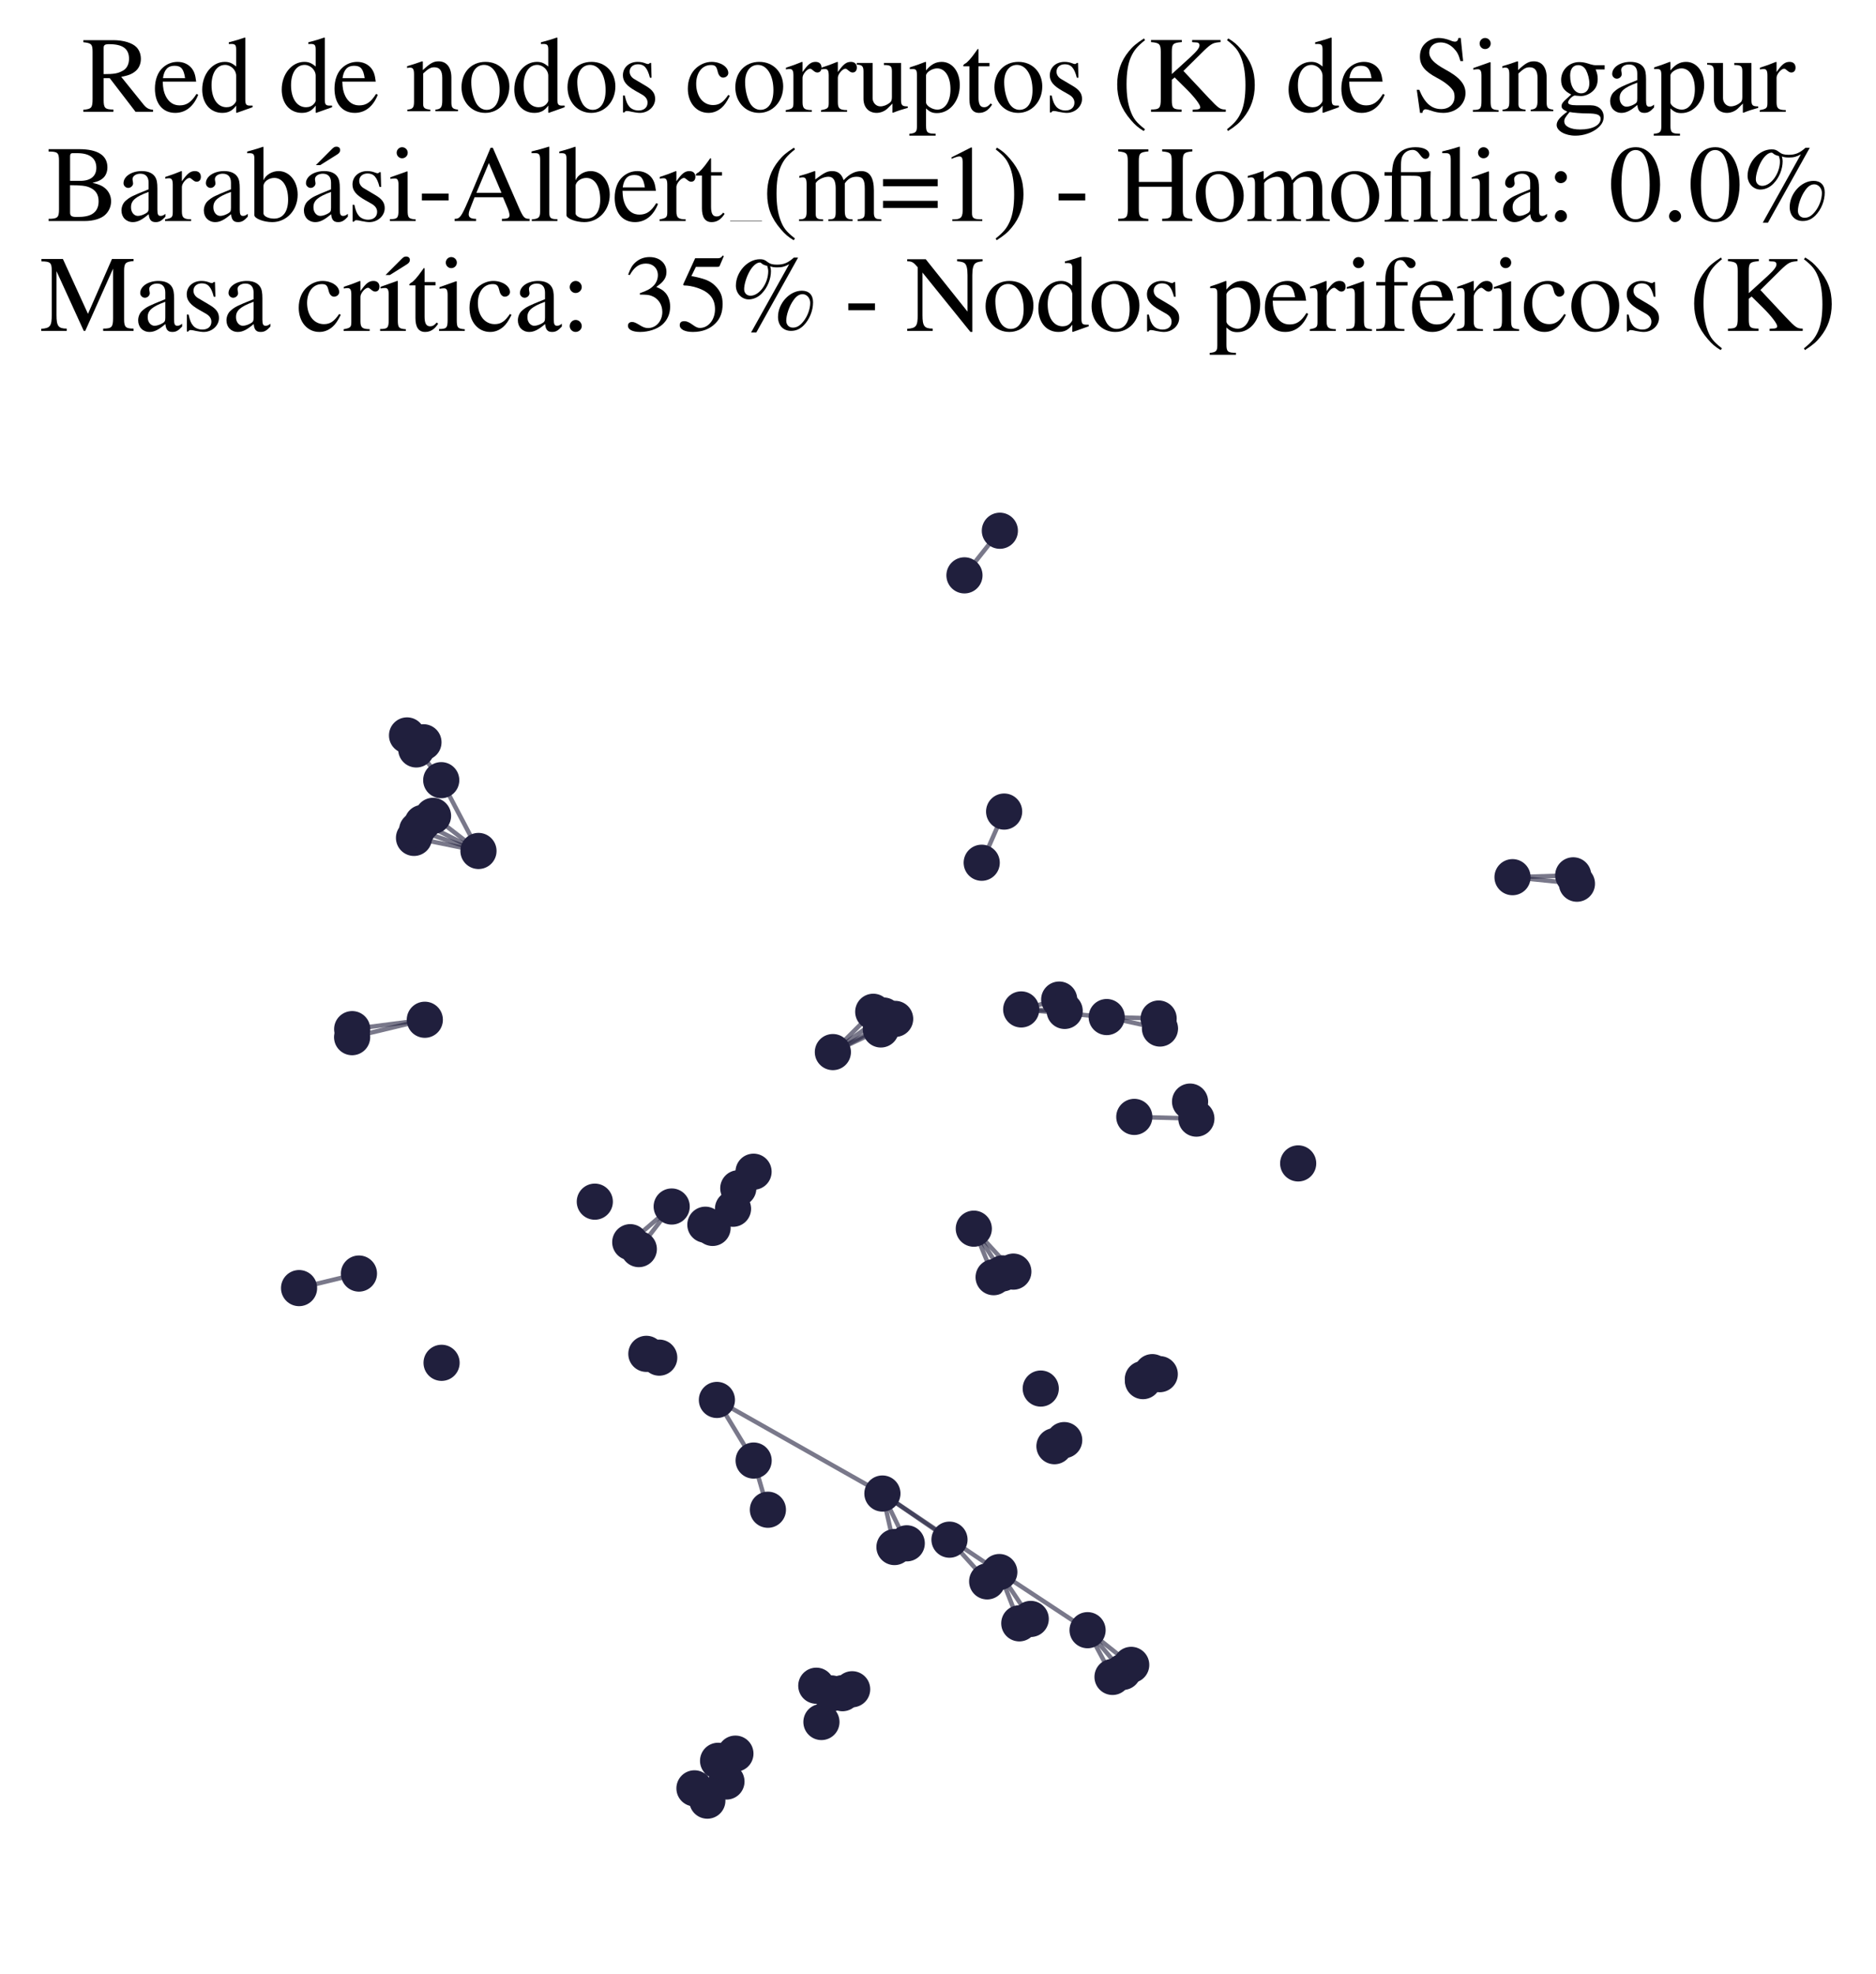 <?xml version="1.0" encoding="utf-8" standalone="no"?>
<!DOCTYPE svg PUBLIC "-//W3C//DTD SVG 1.1//EN"
  "http://www.w3.org/Graphics/SVG/1.1/DTD/svg11.dtd">
<svg xmlns:xlink="http://www.w3.org/1999/xlink" width="169.253pt" height="178.045pt" viewBox="0 0 169.253 178.045" xmlns="http://www.w3.org/2000/svg" version="1.1">
 <defs>
  <style type="text/css">*{stroke-linejoin: round; stroke-linecap: butt}</style>
 </defs>
 <g id="figure_1">
  <g id="patch_1">
   <path d="M 0 178.045 
L 169.253 178.045 
L 169.253 0 
L 0 0 
z
" style="fill: #ffffff"/>
  </g>
  <g id="axes_1">
   <g id="LineCollection_1">
    <path d="M 142.271 79.709 
L 136.46 79.121 
" clip-path="url(#pde0aec3912)" style="fill: none; stroke: #201f3d; stroke-opacity: 0.6; stroke-width: 0.4"/>
    <path d="M 91.961 146.425 
L 90.158 141.799 
" clip-path="url(#pde0aec3912)" style="fill: none; stroke: #201f3d; stroke-opacity: 0.6; stroke-width: 0.4"/>
    <path d="M 73.647 152.052 
L 74.11 155.324 
" clip-path="url(#pde0aec3912)" style="fill: none; stroke: #201f3d; stroke-opacity: 0.6; stroke-width: 0.4"/>
    <path d="M 102.337 100.745 
L 107.937 100.9 
" clip-path="url(#pde0aec3912)" style="fill: none; stroke: #201f3d; stroke-opacity: 0.6; stroke-width: 0.4"/>
    <path d="M 64.679 126.274 
L 67.993 131.742 
" clip-path="url(#pde0aec3912)" style="fill: none; stroke: #201f3d; stroke-opacity: 0.6; stroke-width: 0.4"/>
    <path d="M 64.679 126.274 
L 79.611 134.716 
" clip-path="url(#pde0aec3912)" style="fill: none; stroke: #201f3d; stroke-opacity: 0.6; stroke-width: 0.4"/>
    <path d="M 66.609 107.181 
L 64.29 110.757 
" clip-path="url(#pde0aec3912)" style="fill: none; stroke: #201f3d; stroke-opacity: 0.6; stroke-width: 0.4"/>
    <path d="M 66.609 107.181 
L 63.639 110.47 
" clip-path="url(#pde0aec3912)" style="fill: none; stroke: #201f3d; stroke-opacity: 0.6; stroke-width: 0.4"/>
    <path d="M 56.862 112.046 
L 60.6 108.828 
" clip-path="url(#pde0aec3912)" style="fill: none; stroke: #201f3d; stroke-opacity: 0.6; stroke-width: 0.4"/>
    <path d="M 38.327 91.982 
L 31.774 92.829 
" clip-path="url(#pde0aec3912)" style="fill: none; stroke: #201f3d; stroke-opacity: 0.6; stroke-width: 0.4"/>
    <path d="M 38.327 91.982 
L 31.768 93.552 
" clip-path="url(#pde0aec3912)" style="fill: none; stroke: #201f3d; stroke-opacity: 0.6; stroke-width: 0.4"/>
    <path d="M 60.6 108.828 
L 57.634 112.668 
" clip-path="url(#pde0aec3912)" style="fill: none; stroke: #201f3d; stroke-opacity: 0.6; stroke-width: 0.4"/>
    <path d="M 92.993 146.027 
L 90.158 141.799 
" clip-path="url(#pde0aec3912)" style="fill: none; stroke: #201f3d; stroke-opacity: 0.6; stroke-width: 0.4"/>
    <path d="M 67.993 131.742 
L 69.28 136.178 
" clip-path="url(#pde0aec3912)" style="fill: none; stroke: #201f3d; stroke-opacity: 0.6; stroke-width: 0.4"/>
    <path d="M 39.808 70.372 
L 43.168 76.757 
" clip-path="url(#pde0aec3912)" style="fill: none; stroke: #201f3d; stroke-opacity: 0.6; stroke-width: 0.4"/>
    <path d="M 39.808 70.372 
L 36.723 66.336 
" clip-path="url(#pde0aec3912)" style="fill: none; stroke: #201f3d; stroke-opacity: 0.6; stroke-width: 0.4"/>
    <path d="M 79.611 134.716 
L 90.158 141.799 
" clip-path="url(#pde0aec3912)" style="fill: none; stroke: #201f3d; stroke-opacity: 0.6; stroke-width: 0.4"/>
    <path d="M 79.611 134.716 
L 81.807 139.208 
" clip-path="url(#pde0aec3912)" style="fill: none; stroke: #201f3d; stroke-opacity: 0.6; stroke-width: 0.4"/>
    <path d="M 79.611 134.716 
L 80.699 139.543 
" clip-path="url(#pde0aec3912)" style="fill: none; stroke: #201f3d; stroke-opacity: 0.6; stroke-width: 0.4"/>
    <path d="M 79.611 134.716 
L 85.663 138.877 
" clip-path="url(#pde0aec3912)" style="fill: none; stroke: #201f3d; stroke-opacity: 0.6; stroke-width: 0.4"/>
    <path d="M 102.058 150.172 
L 98.121 147.043 
" clip-path="url(#pde0aec3912)" style="fill: none; stroke: #201f3d; stroke-opacity: 0.6; stroke-width: 0.4"/>
    <path d="M 38.119 74.228 
L 43.168 76.757 
" clip-path="url(#pde0aec3912)" style="fill: none; stroke: #201f3d; stroke-opacity: 0.6; stroke-width: 0.4"/>
    <path d="M 104.532 91.872 
L 99.847 91.738 
" clip-path="url(#pde0aec3912)" style="fill: none; stroke: #201f3d; stroke-opacity: 0.6; stroke-width: 0.4"/>
    <path d="M 90.158 141.799 
L 98.121 147.043 
" clip-path="url(#pde0aec3912)" style="fill: none; stroke: #201f3d; stroke-opacity: 0.6; stroke-width: 0.4"/>
    <path d="M 79.47 92.856 
L 75.142 94.898 
" clip-path="url(#pde0aec3912)" style="fill: none; stroke: #201f3d; stroke-opacity: 0.6; stroke-width: 0.4"/>
    <path d="M 67.986 105.689 
L 66.133 109.029 
" clip-path="url(#pde0aec3912)" style="fill: none; stroke: #201f3d; stroke-opacity: 0.6; stroke-width: 0.4"/>
    <path d="M 79.726 91.603 
L 75.142 94.898 
" clip-path="url(#pde0aec3912)" style="fill: none; stroke: #201f3d; stroke-opacity: 0.6; stroke-width: 0.4"/>
    <path d="M 91.424 114.7 
L 87.857 110.826 
" clip-path="url(#pde0aec3912)" style="fill: none; stroke: #201f3d; stroke-opacity: 0.6; stroke-width: 0.4"/>
    <path d="M 88.57 77.819 
L 90.593 73.203 
" clip-path="url(#pde0aec3912)" style="fill: none; stroke: #201f3d; stroke-opacity: 0.6; stroke-width: 0.4"/>
    <path d="M 65.541 160.692 
L 66.349 158.178 
" clip-path="url(#pde0aec3912)" style="fill: none; stroke: #201f3d; stroke-opacity: 0.6; stroke-width: 0.4"/>
    <path d="M 87.014 51.897 
L 90.207 47.873 
" clip-path="url(#pde0aec3912)" style="fill: none; stroke: #201f3d; stroke-opacity: 0.6; stroke-width: 0.4"/>
    <path d="M 75.142 94.898 
L 78.784 91.263 
" clip-path="url(#pde0aec3912)" style="fill: none; stroke: #201f3d; stroke-opacity: 0.6; stroke-width: 0.4"/>
    <path d="M 75.142 94.898 
L 80.76 91.904 
" clip-path="url(#pde0aec3912)" style="fill: none; stroke: #201f3d; stroke-opacity: 0.6; stroke-width: 0.4"/>
    <path d="M 89.062 142.64 
L 85.663 138.877 
" clip-path="url(#pde0aec3912)" style="fill: none; stroke: #201f3d; stroke-opacity: 0.6; stroke-width: 0.4"/>
    <path d="M 92.133 91.051 
L 99.847 91.738 
" clip-path="url(#pde0aec3912)" style="fill: none; stroke: #201f3d; stroke-opacity: 0.6; stroke-width: 0.4"/>
    <path d="M 92.133 91.051 
L 96.055 91.183 
" clip-path="url(#pde0aec3912)" style="fill: none; stroke: #201f3d; stroke-opacity: 0.6; stroke-width: 0.4"/>
    <path d="M 92.133 91.051 
L 95.561 90.162 
" clip-path="url(#pde0aec3912)" style="fill: none; stroke: #201f3d; stroke-opacity: 0.6; stroke-width: 0.4"/>
    <path d="M 99.847 91.738 
L 104.653 92.773 
" clip-path="url(#pde0aec3912)" style="fill: none; stroke: #201f3d; stroke-opacity: 0.6; stroke-width: 0.4"/>
    <path d="M 89.645 115.202 
L 87.857 110.826 
" clip-path="url(#pde0aec3912)" style="fill: none; stroke: #201f3d; stroke-opacity: 0.6; stroke-width: 0.4"/>
    <path d="M 136.46 79.121 
L 141.935 78.955 
" clip-path="url(#pde0aec3912)" style="fill: none; stroke: #201f3d; stroke-opacity: 0.6; stroke-width: 0.4"/>
    <path d="M 37.636 74.866 
L 43.168 76.757 
" clip-path="url(#pde0aec3912)" style="fill: none; stroke: #201f3d; stroke-opacity: 0.6; stroke-width: 0.4"/>
    <path d="M 62.655 161.309 
L 64.786 158.824 
" clip-path="url(#pde0aec3912)" style="fill: none; stroke: #201f3d; stroke-opacity: 0.6; stroke-width: 0.4"/>
    <path d="M 37.352 75.577 
L 43.168 76.757 
" clip-path="url(#pde0aec3912)" style="fill: none; stroke: #201f3d; stroke-opacity: 0.6; stroke-width: 0.4"/>
    <path d="M 64.786 158.824 
L 63.817 162.418 
" clip-path="url(#pde0aec3912)" style="fill: none; stroke: #201f3d; stroke-opacity: 0.6; stroke-width: 0.4"/>
    <path d="M 32.384 114.874 
L 26.982 116.186 
" clip-path="url(#pde0aec3912)" style="fill: none; stroke: #201f3d; stroke-opacity: 0.6; stroke-width: 0.4"/>
    <path d="M 87.857 110.826 
L 90.453 114.859 
" clip-path="url(#pde0aec3912)" style="fill: none; stroke: #201f3d; stroke-opacity: 0.6; stroke-width: 0.4"/>
    <path d="M 98.121 147.043 
L 100.372 151.257 
" clip-path="url(#pde0aec3912)" style="fill: none; stroke: #201f3d; stroke-opacity: 0.6; stroke-width: 0.4"/>
    <path d="M 98.121 147.043 
L 101.311 150.805 
" clip-path="url(#pde0aec3912)" style="fill: none; stroke: #201f3d; stroke-opacity: 0.6; stroke-width: 0.4"/>
    <path d="M 39.068 73.59 
L 43.168 76.757 
" clip-path="url(#pde0aec3912)" style="fill: none; stroke: #201f3d; stroke-opacity: 0.6; stroke-width: 0.4"/>
   </g>
   <g id="PathCollection_1">
    <defs>
     <path id="ma64ffbc9d5" d="M 0 1.581 
C 0.419 1.581 0.822 1.415 1.118 1.118 
C 1.415 0.822 1.581 0.419 1.581 0 
C 1.581 -0.419 1.415 -0.822 1.118 -1.118 
C 0.822 -1.415 0.419 -1.581 0 -1.581 
C -0.419 -1.581 -0.822 -1.415 -1.118 -1.118 
C -1.415 -0.822 -1.581 -0.419 -1.581 0 
C -1.581 0.419 -1.415 0.822 -1.118 1.118 
C -0.822 1.415 -0.419 1.581 0 1.581 
z
" style="stroke: #201f3d; stroke-width: 0.1"/>
    </defs>
    <g clip-path="url(#pde0aec3912)">
     <use xlink:href="#ma64ffbc9d5" x="95.561" y="90.162" style="fill: #201f3d; stroke: #201f3d; stroke-width: 0.1"/>
     <use xlink:href="#ma64ffbc9d5" x="67.993" y="131.742" style="fill: #201f3d; stroke: #201f3d; stroke-width: 0.1"/>
     <use xlink:href="#ma64ffbc9d5" x="99.847" y="91.738" style="fill: #201f3d; stroke: #201f3d; stroke-width: 0.1"/>
     <use xlink:href="#ma64ffbc9d5" x="39.839" y="122.926" style="fill: #201f3d; stroke: #201f3d; stroke-width: 0.1"/>
     <use xlink:href="#ma64ffbc9d5" x="107.368" y="99.365" style="fill: #201f3d; stroke: #201f3d; stroke-width: 0.1"/>
     <use xlink:href="#ma64ffbc9d5" x="73.647" y="152.052" style="fill: #201f3d; stroke: #201f3d; stroke-width: 0.1"/>
     <use xlink:href="#ma64ffbc9d5" x="74.11" y="155.324" style="fill: #201f3d; stroke: #201f3d; stroke-width: 0.1"/>
     <use xlink:href="#ma64ffbc9d5" x="31.774" y="92.829" style="fill: #201f3d; stroke: #201f3d; stroke-width: 0.1"/>
     <use xlink:href="#ma64ffbc9d5" x="43.168" y="76.757" style="fill: #201f3d; stroke: #201f3d; stroke-width: 0.1"/>
     <use xlink:href="#ma64ffbc9d5" x="103.963" y="123.768" style="fill: #201f3d; stroke: #201f3d; stroke-width: 0.1"/>
     <use xlink:href="#ma64ffbc9d5" x="87.857" y="110.826" style="fill: #201f3d; stroke: #201f3d; stroke-width: 0.1"/>
     <use xlink:href="#ma64ffbc9d5" x="102.058" y="150.172" style="fill: #201f3d; stroke: #201f3d; stroke-width: 0.1"/>
     <use xlink:href="#ma64ffbc9d5" x="57.634" y="112.668" style="fill: #201f3d; stroke: #201f3d; stroke-width: 0.1"/>
     <use xlink:href="#ma64ffbc9d5" x="66.609" y="107.181" style="fill: #201f3d; stroke: #201f3d; stroke-width: 0.1"/>
     <use xlink:href="#ma64ffbc9d5" x="103.109" y="124.39" style="fill: #201f3d; stroke: #201f3d; stroke-width: 0.1"/>
     <use xlink:href="#ma64ffbc9d5" x="64.29" y="110.757" style="fill: #201f3d; stroke: #201f3d; stroke-width: 0.1"/>
     <use xlink:href="#ma64ffbc9d5" x="26.982" y="116.186" style="fill: #201f3d; stroke: #201f3d; stroke-width: 0.1"/>
     <use xlink:href="#ma64ffbc9d5" x="37.352" y="75.577" style="fill: #201f3d; stroke: #201f3d; stroke-width: 0.1"/>
     <use xlink:href="#ma64ffbc9d5" x="53.664" y="108.39" style="fill: #201f3d; stroke: #201f3d; stroke-width: 0.1"/>
     <use xlink:href="#ma64ffbc9d5" x="38.327" y="91.982" style="fill: #201f3d; stroke: #201f3d; stroke-width: 0.1"/>
     <use xlink:href="#ma64ffbc9d5" x="96.012" y="129.897" style="fill: #201f3d; stroke: #201f3d; stroke-width: 0.1"/>
     <use xlink:href="#ma64ffbc9d5" x="104.634" y="123.95" style="fill: #201f3d; stroke: #201f3d; stroke-width: 0.1"/>
     <use xlink:href="#ma64ffbc9d5" x="107.937" y="100.9" style="fill: #201f3d; stroke: #201f3d; stroke-width: 0.1"/>
     <use xlink:href="#ma64ffbc9d5" x="136.46" y="79.121" style="fill: #201f3d; stroke: #201f3d; stroke-width: 0.1"/>
     <use xlink:href="#ma64ffbc9d5" x="63.817" y="162.418" style="fill: #201f3d; stroke: #201f3d; stroke-width: 0.1"/>
     <use xlink:href="#ma64ffbc9d5" x="76.012" y="152.724" style="fill: #201f3d; stroke: #201f3d; stroke-width: 0.1"/>
     <use xlink:href="#ma64ffbc9d5" x="101.311" y="150.805" style="fill: #201f3d; stroke: #201f3d; stroke-width: 0.1"/>
     <use xlink:href="#ma64ffbc9d5" x="65.541" y="160.692" style="fill: #201f3d; stroke: #201f3d; stroke-width: 0.1"/>
     <use xlink:href="#ma64ffbc9d5" x="90.453" y="114.859" style="fill: #201f3d; stroke: #201f3d; stroke-width: 0.1"/>
     <use xlink:href="#ma64ffbc9d5" x="67.986" y="105.689" style="fill: #201f3d; stroke: #201f3d; stroke-width: 0.1"/>
     <use xlink:href="#ma64ffbc9d5" x="88.57" y="77.819" style="fill: #201f3d; stroke: #201f3d; stroke-width: 0.1"/>
     <use xlink:href="#ma64ffbc9d5" x="60.6" y="108.828" style="fill: #201f3d; stroke: #201f3d; stroke-width: 0.1"/>
     <use xlink:href="#ma64ffbc9d5" x="69.28" y="136.178" style="fill: #201f3d; stroke: #201f3d; stroke-width: 0.1"/>
     <use xlink:href="#ma64ffbc9d5" x="62.655" y="161.309" style="fill: #201f3d; stroke: #201f3d; stroke-width: 0.1"/>
     <use xlink:href="#ma64ffbc9d5" x="92.133" y="91.051" style="fill: #201f3d; stroke: #201f3d; stroke-width: 0.1"/>
     <use xlink:href="#ma64ffbc9d5" x="141.935" y="78.955" style="fill: #201f3d; stroke: #201f3d; stroke-width: 0.1"/>
     <use xlink:href="#ma64ffbc9d5" x="59.476" y="122.459" style="fill: #201f3d; stroke: #201f3d; stroke-width: 0.1"/>
     <use xlink:href="#ma64ffbc9d5" x="91.961" y="146.425" style="fill: #201f3d; stroke: #201f3d; stroke-width: 0.1"/>
     <use xlink:href="#ma64ffbc9d5" x="104.532" y="91.872" style="fill: #201f3d; stroke: #201f3d; stroke-width: 0.1"/>
     <use xlink:href="#ma64ffbc9d5" x="79.611" y="134.716" style="fill: #201f3d; stroke: #201f3d; stroke-width: 0.1"/>
     <use xlink:href="#ma64ffbc9d5" x="37.636" y="74.866" style="fill: #201f3d; stroke: #201f3d; stroke-width: 0.1"/>
     <use xlink:href="#ma64ffbc9d5" x="117.122" y="104.94" style="fill: #201f3d; stroke: #201f3d; stroke-width: 0.1"/>
     <use xlink:href="#ma64ffbc9d5" x="81.807" y="139.208" style="fill: #201f3d; stroke: #201f3d; stroke-width: 0.1"/>
     <use xlink:href="#ma64ffbc9d5" x="58.315" y="122.117" style="fill: #201f3d; stroke: #201f3d; stroke-width: 0.1"/>
     <use xlink:href="#ma64ffbc9d5" x="142.271" y="79.709" style="fill: #201f3d; stroke: #201f3d; stroke-width: 0.1"/>
     <use xlink:href="#ma64ffbc9d5" x="100.372" y="151.257" style="fill: #201f3d; stroke: #201f3d; stroke-width: 0.1"/>
     <use xlink:href="#ma64ffbc9d5" x="92.993" y="146.027" style="fill: #201f3d; stroke: #201f3d; stroke-width: 0.1"/>
     <use xlink:href="#ma64ffbc9d5" x="75.023" y="152.748" style="fill: #201f3d; stroke: #201f3d; stroke-width: 0.1"/>
     <use xlink:href="#ma64ffbc9d5" x="38.204" y="66.953" style="fill: #201f3d; stroke: #201f3d; stroke-width: 0.1"/>
     <use xlink:href="#ma64ffbc9d5" x="87.014" y="51.897" style="fill: #201f3d; stroke: #201f3d; stroke-width: 0.1"/>
     <use xlink:href="#ma64ffbc9d5" x="38.119" y="74.228" style="fill: #201f3d; stroke: #201f3d; stroke-width: 0.1"/>
     <use xlink:href="#ma64ffbc9d5" x="36.723" y="66.336" style="fill: #201f3d; stroke: #201f3d; stroke-width: 0.1"/>
     <use xlink:href="#ma64ffbc9d5" x="98.121" y="147.043" style="fill: #201f3d; stroke: #201f3d; stroke-width: 0.1"/>
     <use xlink:href="#ma64ffbc9d5" x="89.645" y="115.202" style="fill: #201f3d; stroke: #201f3d; stroke-width: 0.1"/>
     <use xlink:href="#ma64ffbc9d5" x="85.663" y="138.877" style="fill: #201f3d; stroke: #201f3d; stroke-width: 0.1"/>
     <use xlink:href="#ma64ffbc9d5" x="76.881" y="152.371" style="fill: #201f3d; stroke: #201f3d; stroke-width: 0.1"/>
     <use xlink:href="#ma64ffbc9d5" x="103.119" y="124.577" style="fill: #201f3d; stroke: #201f3d; stroke-width: 0.1"/>
     <use xlink:href="#ma64ffbc9d5" x="64.679" y="126.274" style="fill: #201f3d; stroke: #201f3d; stroke-width: 0.1"/>
     <use xlink:href="#ma64ffbc9d5" x="56.862" y="112.046" style="fill: #201f3d; stroke: #201f3d; stroke-width: 0.1"/>
     <use xlink:href="#ma64ffbc9d5" x="31.768" y="93.552" style="fill: #201f3d; stroke: #201f3d; stroke-width: 0.1"/>
     <use xlink:href="#ma64ffbc9d5" x="80.699" y="139.543" style="fill: #201f3d; stroke: #201f3d; stroke-width: 0.1"/>
     <use xlink:href="#ma64ffbc9d5" x="90.593" y="73.203" style="fill: #201f3d; stroke: #201f3d; stroke-width: 0.1"/>
     <use xlink:href="#ma64ffbc9d5" x="63.639" y="110.47" style="fill: #201f3d; stroke: #201f3d; stroke-width: 0.1"/>
     <use xlink:href="#ma64ffbc9d5" x="37.557" y="67.599" style="fill: #201f3d; stroke: #201f3d; stroke-width: 0.1"/>
     <use xlink:href="#ma64ffbc9d5" x="95.133" y="130.447" style="fill: #201f3d; stroke: #201f3d; stroke-width: 0.1"/>
     <use xlink:href="#ma64ffbc9d5" x="90.158" y="141.799" style="fill: #201f3d; stroke: #201f3d; stroke-width: 0.1"/>
     <use xlink:href="#ma64ffbc9d5" x="104.653" y="92.773" style="fill: #201f3d; stroke: #201f3d; stroke-width: 0.1"/>
     <use xlink:href="#ma64ffbc9d5" x="39.068" y="73.59" style="fill: #201f3d; stroke: #201f3d; stroke-width: 0.1"/>
     <use xlink:href="#ma64ffbc9d5" x="66.133" y="109.029" style="fill: #201f3d; stroke: #201f3d; stroke-width: 0.1"/>
     <use xlink:href="#ma64ffbc9d5" x="79.47" y="92.856" style="fill: #201f3d; stroke: #201f3d; stroke-width: 0.1"/>
     <use xlink:href="#ma64ffbc9d5" x="93.896" y="125.248" style="fill: #201f3d; stroke: #201f3d; stroke-width: 0.1"/>
     <use xlink:href="#ma64ffbc9d5" x="79.726" y="91.603" style="fill: #201f3d; stroke: #201f3d; stroke-width: 0.1"/>
     <use xlink:href="#ma64ffbc9d5" x="64.786" y="158.824" style="fill: #201f3d; stroke: #201f3d; stroke-width: 0.1"/>
     <use xlink:href="#ma64ffbc9d5" x="96.055" y="91.183" style="fill: #201f3d; stroke: #201f3d; stroke-width: 0.1"/>
     <use xlink:href="#ma64ffbc9d5" x="91.424" y="114.7" style="fill: #201f3d; stroke: #201f3d; stroke-width: 0.1"/>
     <use xlink:href="#ma64ffbc9d5" x="102.337" y="100.745" style="fill: #201f3d; stroke: #201f3d; stroke-width: 0.1"/>
     <use xlink:href="#ma64ffbc9d5" x="78.784" y="91.263" style="fill: #201f3d; stroke: #201f3d; stroke-width: 0.1"/>
     <use xlink:href="#ma64ffbc9d5" x="39.808" y="70.372" style="fill: #201f3d; stroke: #201f3d; stroke-width: 0.1"/>
     <use xlink:href="#ma64ffbc9d5" x="75.142" y="94.898" style="fill: #201f3d; stroke: #201f3d; stroke-width: 0.1"/>
     <use xlink:href="#ma64ffbc9d5" x="80.76" y="91.904" style="fill: #201f3d; stroke: #201f3d; stroke-width: 0.1"/>
     <use xlink:href="#ma64ffbc9d5" x="32.384" y="114.874" style="fill: #201f3d; stroke: #201f3d; stroke-width: 0.1"/>
     <use xlink:href="#ma64ffbc9d5" x="66.349" y="158.178" style="fill: #201f3d; stroke: #201f3d; stroke-width: 0.1"/>
     <use xlink:href="#ma64ffbc9d5" x="90.207" y="47.873" style="fill: #201f3d; stroke: #201f3d; stroke-width: 0.1"/>
     <use xlink:href="#ma64ffbc9d5" x="89.062" y="142.64" style="fill: #201f3d; stroke: #201f3d; stroke-width: 0.1"/>
    </g>
   </g>
   <g id="text_1">
    <!-- Red de nodos corruptos (K) de Singapur -->
    <g transform="translate(7.353 10.084) scale(0.096 -0.096)">
     <defs>
      <path id="NimbusRomNo9L-Regu-52" d="M 4218 121 
C 3974 140 3846 205 3661 424 
L 2342 2061 
C 2771 2143 2963 2219 3174 2388 
C 3379 2553 3501 2818 3501 3113 
C 3501 3385 3418 3618 3251 3801 
C 3008 4059 2477 4224 1875 4224 
L 109 4224 
L 109 4102 
C 589 4051 653 3981 653 3528 
L 653 765 
C 653 236 589 159 109 121 
L 109 0 
L 1882 0 
L 1882 134 
C 1389 134 1306 219 1306 692 
L 1306 1984 
L 1664 1984 
L 3187 0 
L 4218 0 
L 4218 121 
z
M 1306 3762 
C 1306 3937 1376 3987 1632 3987 
C 2432 3987 2803 3716 2803 3123 
C 2803 2807 2669 2542 2438 2423 
C 2144 2258 1920 2221 1306 2221 
L 1306 3762 
z
" transform="scale(0.016)"/>
      <path id="NimbusRomNo9L-Regu-65" d="M 2611 1053 
C 2304 564 2029 378 1619 378 
C 1254 378 979 564 794 930 
C 678 1174 634 1386 621 1779 
L 2592 1779 
C 2541 2193 2477 2377 2317 2581 
C 2125 2811 1830 2944 1498 2944 
C 1178 2944 877 2829 634 2611 
C 333 2349 160 1894 160 1370 
C 160 486 621 -64 1357 -64 
C 1965 -64 2445 315 2714 1008 
L 2611 1053 
z
M 634 1984 
C 704 2479 922 2714 1312 2714 
C 1702 2714 1856 2535 1939 1984 
L 634 1984 
z
" transform="scale(0.016)"/>
      <path id="NimbusRomNo9L-Regu-64" d="M 2202 -64 
L 3142 269 
L 3142 365 
C 3027 365 3014 365 2995 365 
C 2765 365 2714 435 2714 731 
L 2714 4364 
L 2682 4377 
C 2374 4268 2150 4204 1741 4096 
L 1741 3994 
C 1792 4000 1830 4000 1882 4000 
C 2118 4000 2176 3936 2176 3672 
L 2176 2669 
C 1933 2874 1760 2944 1504 2944 
C 768 2944 173 2221 173 1312 
C 173 493 653 -64 1357 -64 
C 1715 -64 1958 64 2176 365 
L 2176 -45 
L 2202 -64 
z
M 2176 653 
C 2176 608 2131 531 2067 461 
C 1952 333 1792 269 1606 269 
C 1075 269 723 781 723 1568 
C 723 2291 1037 2765 1523 2765 
C 1862 2765 2176 2464 2176 2125 
L 2176 653 
z
" transform="scale(0.016)"/>
      <path id="NimbusRomNo9L-Regu-6e" d="M 102 2579 
C 141 2598 205 2605 275 2605 
C 454 2605 512 2509 512 2195 
L 512 608 
C 512 243 442 154 115 128 
L 115 32 
L 1472 32 
L 1472 128 
C 1146 154 1050 230 1050 461 
L 1050 2259 
C 1357 2547 1498 2624 1709 2624 
C 2022 2624 2176 2426 2176 2003 
L 2176 666 
C 2176 262 2093 154 1773 128 
L 1773 32 
L 3104 32 
L 3104 128 
C 2790 160 2714 237 2714 550 
L 2714 2016 
C 2714 2618 2432 2976 1958 2976 
C 1664 2976 1466 2867 1030 2458 
L 1030 2963 
L 986 2976 
C 672 2861 454 2790 102 2688 
L 102 2579 
z
" transform="scale(0.016)"/>
      <path id="NimbusRomNo9L-Regu-6f" d="M 1600 2944 
C 768 2944 186 2330 186 1446 
C 186 582 781 -64 1587 -64 
C 2394 -64 3008 614 3008 1498 
C 3008 2336 2419 2944 1600 2944 
z
M 1517 2765 
C 2054 2765 2432 2150 2432 1274 
C 2432 550 2144 115 1664 115 
C 1414 115 1178 269 1043 525 
C 864 858 762 1306 762 1760 
C 762 2368 1062 2765 1517 2765 
z
" transform="scale(0.016)"/>
      <path id="NimbusRomNo9L-Regu-73" d="M 2016 2010 
L 1990 2880 
L 1920 2880 
L 1907 2867 
C 1850 2822 1843 2816 1818 2816 
C 1779 2816 1715 2829 1645 2861 
C 1504 2915 1363 2944 1197 2944 
C 691 2944 326 2616 326 2154 
C 326 1796 531 1539 1075 1231 
L 1446 1020 
C 1670 892 1779 737 1779 539 
C 1779 256 1574 77 1248 77 
C 1030 77 832 159 710 298 
C 576 455 518 600 435 960 
L 333 960 
L 333 -39 
L 416 -39 
C 461 33 486 48 563 48 
C 621 48 710 35 858 -2 
C 1037 -39 1210 -64 1325 -64 
C 1818 -64 2227 308 2227 757 
C 2227 1077 2074 1289 1690 1520 
L 998 1930 
C 819 2033 723 2194 723 2367 
C 723 2624 922 2803 1216 2803 
C 1581 2803 1773 2583 1920 2010 
L 2016 2010 
z
" transform="scale(0.016)"/>
      <path id="NimbusRomNo9L-Regu-63" d="M 2547 998 
C 2240 550 2010 397 1645 397 
C 1062 397 653 909 653 1645 
C 653 2304 1005 2758 1523 2758 
C 1754 2758 1837 2688 1901 2451 
L 1939 2310 
C 1990 2131 2106 2016 2240 2016 
C 2406 2016 2547 2138 2547 2285 
C 2547 2643 2099 2944 1562 2944 
C 1248 2944 922 2816 659 2586 
C 339 2304 160 1869 160 1363 
C 160 531 666 -64 1376 -64 
C 1664 -64 1920 38 2150 237 
C 2323 390 2445 563 2637 941 
L 2547 998 
z
" transform="scale(0.016)"/>
      <path id="NimbusRomNo9L-Regu-72" d="M 45 2496 
C 134 2515 192 2522 269 2522 
C 429 2522 486 2419 486 2138 
L 486 538 
C 486 218 442 173 32 96 
L 32 0 
L 1568 0 
L 1568 102 
C 1133 102 1024 199 1024 565 
L 1024 2013 
C 1024 2219 1299 2541 1472 2541 
C 1510 2541 1568 2509 1638 2445 
C 1741 2355 1811 2317 1894 2317 
C 2048 2317 2144 2426 2144 2605 
C 2144 2816 2010 2944 1792 2944 
C 1523 2944 1338 2797 1024 2343 
L 1024 2931 
L 992 2944 
C 653 2803 422 2721 45 2599 
L 45 2496 
z
" transform="scale(0.016)"/>
      <path id="NimbusRomNo9L-Regu-75" d="M 3066 320 
L 3034 320 
C 2739 320 2669 390 2669 685 
L 2669 2880 
L 1658 2880 
L 1658 2758 
C 2054 2758 2131 2694 2131 2375 
L 2131 875 
C 2131 697 2099 607 2010 537 
C 1837 397 1638 320 1446 320 
C 1197 320 992 537 992 805 
L 992 2880 
L 58 2880 
L 58 2778 
C 365 2778 454 2682 454 2387 
L 454 770 
C 454 263 762 -64 1229 -64 
C 1466 -64 1715 38 1888 211 
L 2163 486 
L 2163 -45 
L 2189 -58 
C 2509 70 2739 141 3066 230 
L 3066 320 
z
" transform="scale(0.016)"/>
      <path id="NimbusRomNo9L-Regu-70" d="M 58 2516 
C 115 2522 160 2522 218 2522 
C 435 2522 480 2458 480 2155 
L 480 -855 
C 480 -1189 410 -1261 32 -1299 
L 32 -1408 
L 1581 -1408 
L 1581 -1293 
C 1101 -1293 1018 -1222 1018 -816 
L 1018 199 
C 1242 -13 1395 -77 1664 -77 
C 2419 -77 3008 643 3008 1575 
C 3008 2372 2560 2944 1939 2944 
C 1581 2944 1299 2784 1018 2438 
L 1018 2931 
L 979 2944 
C 634 2810 410 2726 58 2618 
L 58 2516 
z
M 1018 2136 
C 1018 2329 1376 2560 1670 2560 
C 2144 2560 2458 2071 2458 1324 
C 2458 611 2144 128 1683 128 
C 1382 128 1018 359 1018 552 
L 1018 2136 
z
" transform="scale(0.016)"/>
      <path id="NimbusRomNo9L-Regu-74" d="M 1632 2880 
L 986 2880 
L 986 3622 
C 986 3686 979 3706 941 3706 
C 896 3648 858 3590 813 3526 
C 570 3174 294 2867 192 2841 
C 122 2794 83 2748 83 2715 
C 83 2695 90 2682 109 2682 
L 448 2682 
L 448 751 
C 448 212 640 -64 1018 -64 
C 1331 -64 1574 90 1786 423 
L 1702 493 
C 1568 333 1459 269 1318 269 
C 1082 269 986 443 986 847 
L 986 2682 
L 1632 2682 
L 1632 2880 
z
" transform="scale(0.016)"/>
      <path id="NimbusRomNo9L-Regu-28" d="M 1888 4326 
C 1414 4019 1222 3853 986 3558 
C 531 3002 307 2362 307 1613 
C 307 800 544 173 1107 -480 
C 1370 -787 1536 -928 1869 -1133 
L 1946 -1030 
C 1434 -627 1254 -403 1082 77 
C 928 506 858 992 858 1632 
C 858 2304 941 2829 1114 3226 
C 1293 3622 1485 3853 1946 4224 
L 1888 4326 
z
" transform="scale(0.016)"/>
      <path id="NimbusRomNo9L-Regu-4b" d="M 2643 4109 
C 2720 4096 2784 4096 2810 4096 
C 3002 4096 3078 4045 3078 3917 
C 3078 3775 2931 3583 2579 3257 
L 1446 2224 
L 1446 3534 
C 1446 4000 1517 4071 2035 4109 
L 2035 4231 
L 218 4231 
L 218 4109 
C 717 4071 794 3988 794 3531 
L 794 750 
C 794 217 723 134 218 134 
L 218 0 
L 2022 0 
L 2022 134 
C 1523 134 1446 211 1446 683 
L 1446 1891 
L 1613 2026 
L 2291 1355 
C 2778 876 3123 422 3123 269 
C 3123 179 3034 134 2854 134 
C 2822 134 2752 134 2675 121 
L 2675 0 
L 4627 0 
L 4627 134 
C 4294 134 4205 198 3622 816 
L 2131 2409 
L 3347 3611 
C 3782 4026 3885 4077 4320 4109 
L 4320 4231 
L 2643 4231 
L 2643 4109 
z
" transform="scale(0.016)"/>
      <path id="NimbusRomNo9L-Regu-29" d="M 243 -1133 
C 717 -826 909 -659 1146 -365 
C 1600 192 1824 832 1824 1581 
C 1824 2400 1587 3021 1024 3674 
C 762 3981 595 4122 262 4326 
L 186 4224 
C 698 3821 870 3597 1050 3117 
C 1203 2688 1274 2202 1274 1562 
C 1274 896 1190 365 1018 -26 
C 838 -429 646 -659 186 -1030 
L 243 -1133 
z
" transform="scale(0.016)"/>
      <path id="NimbusRomNo9L-Regu-53" d="M 2861 4352 
L 2726 4352 
C 2701 4205 2630 4135 2522 4135 
C 2458 4135 2349 4160 2240 4212 
C 2003 4301 1766 4352 1562 4352 
C 1286 4352 1005 4244 794 4058 
C 570 3859 454 3590 454 3256 
C 454 2743 736 2385 1453 2006 
C 1914 1763 2246 1499 2406 1256 
C 2464 1173 2496 1038 2496 884 
C 2496 454 2176 160 1709 160 
C 1139 160 736 513 416 1296 
L 269 1296 
L 461 -64 
L 602 -64 
C 608 57 685 147 781 147 
C 851 147 960 122 1082 79 
C 1325 -14 1581 -64 1837 -64 
C 2573 -64 3142 442 3142 1101 
C 3142 1626 2790 2042 1946 2496 
C 1274 2868 1005 3149 1005 3495 
C 1005 3847 1274 4090 1670 4090 
C 1958 4090 2227 3968 2451 3738 
C 2650 3533 2739 3367 2842 2989 
L 3002 2989 
L 2861 4352 
z
" transform="scale(0.016)"/>
      <path id="NimbusRomNo9L-Regu-69" d="M 1120 2929 
L 128 2579 
L 128 2484 
L 179 2490 
C 256 2502 339 2509 397 2509 
C 550 2509 608 2406 608 2125 
L 608 640 
C 608 179 544 109 102 109 
L 102 0 
L 1619 0 
L 1619 96 
C 1197 128 1146 191 1146 650 
L 1146 2910 
L 1120 2929 
z
M 819 4352 
C 646 4352 499 4205 499 4026 
C 499 3847 640 3699 819 3699 
C 1005 3699 1152 3840 1152 4026 
C 1152 4205 1005 4352 819 4352 
z
" transform="scale(0.016)"/>
      <path id="NimbusRomNo9L-Regu-67" d="M 3008 2496 
L 3008 2746 
L 2515 2746 
C 2387 2746 2291 2763 2163 2802 
L 2022 2847 
C 1850 2903 1677 2931 1510 2931 
C 915 2931 442 2467 442 1881 
C 442 1476 614 1230 1037 1018 
C 915 906 800 799 762 768 
C 550 588 467 463 467 338 
C 467 206 544 131 806 6 
C 352 -329 179 -543 179 -781 
C 179 -1124 678 -1408 1286 -1408 
C 1766 -1408 2266 -1238 2598 -962 
C 2842 -759 2950 -548 2950 -299 
C 2950 108 2650 384 2176 384 
L 1350 384 
C 1011 384 851 443 851 548 
C 851 678 1062 908 1235 960 
C 1293 953 1338 947 1357 947 
C 1478 934 1562 928 1600 928 
C 1837 928 2093 1026 2291 1203 
C 2502 1387 2598 1617 2598 1945 
C 2598 2135 2566 2286 2477 2496 
L 3008 2496 
z
M 941 -13 
C 1152 -58 1664 -96 1978 -96 
C 2560 -96 2771 -180 2771 -414 
C 2771 -791 2285 -1043 1562 -1043 
C 998 -1043 627 -855 627 -570 
C 627 -420 672 -336 941 -13 
z
M 973 2145 
C 973 2526 1152 2752 1446 2752 
C 1645 2752 1811 2642 1914 2449 
C 2029 2223 2106 1927 2106 1675 
C 2106 1314 1920 1088 1626 1088 
C 1242 1088 973 1507 973 2126 
L 973 2145 
z
" transform="scale(0.016)"/>
      <path id="NimbusRomNo9L-Regu-61" d="M 2829 423 
C 2720 333 2643 301 2547 301 
C 2400 301 2355 390 2355 672 
L 2355 1920 
C 2355 2253 2323 2438 2227 2592 
C 2086 2822 1811 2944 1434 2944 
C 832 2944 358 2630 358 2227 
C 358 2080 486 1952 634 1952 
C 787 1952 922 2080 922 2221 
C 922 2246 915 2278 909 2323 
C 896 2381 890 2432 890 2477 
C 890 2650 1094 2790 1350 2790 
C 1664 2790 1837 2605 1837 2259 
L 1837 1869 
C 851 1472 742 1421 467 1178 
C 326 1050 237 832 237 621 
C 237 218 518 -64 909 -64 
C 1190 -64 1453 70 1843 403 
C 1875 70 1990 -64 2253 -64 
C 2470 -64 2605 13 2829 256 
L 2829 423 
z
M 1837 783 
C 1837 584 1805 526 1670 449 
C 1517 359 1338 301 1203 301 
C 979 301 800 520 800 796 
L 800 822 
C 800 1201 1062 1433 1837 1715 
L 1837 783 
z
" transform="scale(0.016)"/>
     </defs>
     <use xlink:href="#NimbusRomNo9L-Regu-52" transform="scale(0.996)"/>
     <use xlink:href="#NimbusRomNo9L-Regu-65" transform="translate(66.45 0) scale(0.996)"/>
     <use xlink:href="#NimbusRomNo9L-Regu-64" transform="translate(110.684 0) scale(0.996)"/>
     <use xlink:href="#NimbusRomNo9L-Regu-64" transform="translate(185.403 0) scale(0.996)"/>
     <use xlink:href="#NimbusRomNo9L-Regu-65" transform="translate(235.217 0) scale(0.996)"/>
     <use xlink:href="#NimbusRomNo9L-Regu-6e" transform="translate(304.357 0) scale(0.996)"/>
     <use xlink:href="#NimbusRomNo9L-Regu-6f" transform="translate(354.17 0) scale(0.996)"/>
     <use xlink:href="#NimbusRomNo9L-Regu-64" transform="translate(403.983 0) scale(0.996)"/>
     <use xlink:href="#NimbusRomNo9L-Regu-6f" transform="translate(453.796 0) scale(0.996)"/>
     <use xlink:href="#NimbusRomNo9L-Regu-73" transform="translate(503.61 0) scale(0.996)"/>
     <use xlink:href="#NimbusRomNo9L-Regu-63" transform="translate(567.27 0) scale(0.996)"/>
     <use xlink:href="#NimbusRomNo9L-Regu-6f" transform="translate(611.503 0) scale(0.996)"/>
     <use xlink:href="#NimbusRomNo9L-Regu-72" transform="translate(661.317 0) scale(0.996)"/>
     <use xlink:href="#NimbusRomNo9L-Regu-72" transform="translate(694.492 0) scale(0.996)"/>
     <use xlink:href="#NimbusRomNo9L-Regu-75" transform="translate(727.667 0) scale(0.996)"/>
     <use xlink:href="#NimbusRomNo9L-Regu-70" transform="translate(777.48 0) scale(0.996)"/>
     <use xlink:href="#NimbusRomNo9L-Regu-74" transform="translate(827.294 0) scale(0.996)"/>
     <use xlink:href="#NimbusRomNo9L-Regu-6f" transform="translate(854.989 0) scale(0.996)"/>
     <use xlink:href="#NimbusRomNo9L-Regu-73" transform="translate(904.802 0) scale(0.996)"/>
     <use xlink:href="#NimbusRomNo9L-Regu-28" transform="translate(968.462 0) scale(0.996)"/>
     <use xlink:href="#NimbusRomNo9L-Regu-4b" transform="translate(1001.637 0) scale(0.996)"/>
     <use xlink:href="#NimbusRomNo9L-Regu-29" transform="translate(1073.567 0) scale(0.996)"/>
     <use xlink:href="#NimbusRomNo9L-Regu-64" transform="translate(1131.649 0) scale(0.996)"/>
     <use xlink:href="#NimbusRomNo9L-Regu-65" transform="translate(1181.462 0) scale(0.996)"/>
     <use xlink:href="#NimbusRomNo9L-Regu-53" transform="translate(1250.603 0) scale(0.996)"/>
     <use xlink:href="#NimbusRomNo9L-Regu-69" transform="translate(1305.994 0) scale(0.996)"/>
     <use xlink:href="#NimbusRomNo9L-Regu-6e" transform="translate(1333.689 0) scale(0.996)"/>
     <use xlink:href="#NimbusRomNo9L-Regu-67" transform="translate(1383.503 0) scale(0.996)"/>
     <use xlink:href="#NimbusRomNo9L-Regu-61" transform="translate(1432.818 0) scale(0.996)"/>
     <use xlink:href="#NimbusRomNo9L-Regu-70" transform="translate(1477.052 0) scale(0.996)"/>
     <use xlink:href="#NimbusRomNo9L-Regu-75" transform="translate(1526.865 0) scale(0.996)"/>
     <use xlink:href="#NimbusRomNo9L-Regu-72" transform="translate(1576.678 0) scale(0.996)"/>
    </g>
    <!-- Barabási-Albert_(m=1) - Homofilia: 0.0\%  -->
    <g transform="translate(4.217 19.936) scale(0.096 -0.096)">
     <defs>
      <path id="NimbusRomNo9L-Regu-42" d="M 109 4237 
L 109 4096 
C 646 4096 723 4026 723 3548 
L 723 689 
C 723 212 640 128 109 128 
L 109 0 
L 2246 0 
C 2746 0 3200 136 3437 356 
C 3667 564 3795 855 3795 1165 
C 3795 1451 3680 1710 3482 1897 
C 3290 2072 3117 2150 2701 2253 
C 3034 2335 3168 2398 3322 2531 
C 3482 2671 3578 2903 3578 3163 
C 3578 3871 3008 4237 1901 4237 
L 109 4237 
z
M 1376 2112 
C 1997 2112 2291 2080 2522 1982 
C 2886 1827 3059 1568 3059 1159 
C 3059 809 2925 555 2669 406 
C 2464 290 2202 238 1779 238 
C 1466 238 1376 296 1376 504 
L 1376 2112 
z
M 1376 2368 
L 1376 3812 
C 1376 3944 1421 4001 1517 4001 
L 1798 4001 
C 2534 4001 2925 3699 2925 3137 
C 2925 2646 2586 2368 1984 2368 
L 1376 2368 
z
" transform="scale(0.016)"/>
      <path id="NimbusRomNo9L-Regu-62" d="M 979 4364 
L 947 4377 
C 678 4281 506 4230 205 4147 
L 19 4096 
L 19 3994 
C 58 4000 83 4000 128 4000 
C 384 4000 442 3942 442 3673 
L 442 347 
C 442 147 986 -64 1498 -64 
C 2342 -64 2995 640 2995 1555 
C 2995 2342 2509 2944 1869 2944 
C 1478 2944 1107 2714 979 2400 
L 979 4364 
z
M 979 2061 
C 979 2310 1280 2541 1613 2541 
C 2112 2541 2432 2042 2432 1261 
C 2432 550 2125 141 1600 141 
C 1267 141 979 288 979 448 
L 979 2061 
z
" transform="scale(0.016)"/>
      <path id="NimbusRomNo9L-Regu-b4" d="M 851 3264 
L 1837 3882 
C 1971 3964 2029 4047 2029 4148 
C 2029 4275 1946 4352 1805 4352 
C 1709 4352 1651 4320 1536 4206 
L 595 3264 
L 851 3264 
z
" transform="scale(0.016)"/>
      <path id="NimbusRomNo9L-Regu-2d" d="M 250 1619 
L 250 1216 
L 1824 1216 
L 1824 1619 
L 250 1619 
z
" transform="scale(0.016)"/>
      <path id="NimbusRomNo9L-Regu-41" d="M 4518 128 
C 4230 128 4166 192 3942 667 
L 2349 4320 
L 2221 4320 
L 890 1168 
C 480 231 403 128 96 128 
L 96 0 
L 1363 0 
L 1363 128 
C 1056 128 928 212 928 393 
C 928 470 947 560 979 645 
L 1274 1401 
L 2950 1401 
L 3213 778 
C 3290 602 3334 434 3334 342 
C 3334 180 3226 128 2886 128 
L 2886 0 
L 4518 0 
L 4518 128 
z
M 1382 1664 
L 2118 3416 
L 2861 1664 
L 1382 1664 
z
" transform="scale(0.016)"/>
      <path id="NimbusRomNo9L-Regu-6c" d="M 122 4000 
L 160 4000 
C 230 4000 307 4000 358 4000 
C 563 4000 627 3910 627 3610 
L 627 557 
C 627 211 538 128 134 96 
L 134 0 
L 1645 0 
L 1645 109 
C 1242 109 1165 173 1165 528 
L 1165 4371 
L 1139 4384 
C 806 4275 563 4211 122 4103 
L 122 4000 
z
" transform="scale(0.016)"/>
      <path id="NimbusRomNo9L-Regu-6d" d="M 122 2547 
C 205 2566 256 2573 326 2573 
C 493 2573 550 2470 550 2162 
L 550 539 
C 550 192 461 96 102 96 
L 102 0 
L 1523 0 
L 1523 96 
C 1184 96 1088 166 1088 418 
L 1088 2234 
C 1088 2246 1139 2310 1184 2355 
C 1344 2502 1619 2611 1843 2611 
C 2125 2611 2266 2385 2266 1932 
L 2266 528 
C 2266 167 2195 96 1830 96 
L 1830 0 
L 3264 0 
L 3264 96 
C 2899 96 2803 205 2803 603 
L 2803 2221 
C 2995 2496 3206 2611 3501 2611 
C 3866 2611 3981 2438 3981 1907 
L 3981 557 
C 3981 192 3930 141 3558 96 
L 3558 0 
L 4960 0 
L 4960 96 
L 4794 115 
C 4602 115 4518 230 4518 480 
L 4518 1802 
C 4518 2559 4269 2944 3776 2944 
C 3405 2944 3078 2778 2733 2407 
C 2618 2771 2400 2944 2054 2944 
C 1773 2944 1594 2854 1062 2451 
L 1062 2931 
L 1018 2944 
C 691 2822 474 2752 122 2656 
L 122 2547 
z
" transform="scale(0.016)"/>
      <path id="NimbusRomNo9L-Regu-3d" d="M 3418 2470 
L 192 2470 
L 192 2048 
L 3418 2048 
L 3418 2470 
z
M 3418 1190 
L 192 1190 
L 192 768 
L 3418 768 
L 3418 1190 
z
" transform="scale(0.016)"/>
      <path id="NimbusRomNo9L-Regu-31" d="M 1862 4339 
L 710 3757 
L 710 3667 
C 787 3699 858 3725 883 3738 
C 998 3783 1107 3808 1171 3808 
C 1306 3808 1363 3711 1363 3505 
L 1363 592 
C 1363 379 1312 232 1210 173 
C 1114 116 1024 96 755 96 
L 755 0 
L 2522 0 
L 2522 96 
C 2016 96 1914 160 1914 470 
L 1914 4327 
L 1862 4339 
z
" transform="scale(0.016)"/>
      <path id="NimbusRomNo9L-Regu-48" d="M 1338 2304 
L 1338 3533 
C 1338 3990 1408 4059 1901 4104 
L 1901 4224 
L 122 4224 
L 122 4104 
C 614 4059 685 3989 685 3527 
L 685 749 
C 685 210 621 134 122 134 
L 122 0 
L 1901 0 
L 1901 121 
C 1421 159 1338 242 1338 699 
L 1338 2022 
L 3277 2022 
L 3277 757 
C 3277 211 3213 134 2714 134 
L 2714 0 
L 4493 0 
L 4493 121 
C 4013 159 3930 242 3930 696 
L 3930 3529 
C 3930 3989 4000 4059 4493 4104 
L 4493 4224 
L 2714 4224 
L 2714 4104 
C 3206 4059 3277 3990 3277 3533 
L 3277 2304 
L 1338 2304 
z
" transform="scale(0.016)"/>
      <path id="NimbusRomNo9L-Regu-2" d="M 198 2669 
L 634 2669 
L 634 566 
C 634 148 563 64 205 64 
L 205 -38 
L 1613 -38 
L 1613 58 
C 1254 84 1171 175 1171 532 
L 1171 2669 
L 1722 2669 
C 2336 2669 2368 2650 2368 2305 
L 2368 591 
C 2368 149 2323 90 1926 58 
L 1926 -38 
L 3334 -38 
L 3334 58 
C 2976 90 2906 175 2906 590 
L 2906 2289 
C 2906 2431 2906 2581 2918 2924 
L 2893 2943 
C 2611 2899 2426 2880 2170 2880 
L 1165 2880 
L 1165 3151 
C 1165 3429 1184 3624 1216 3732 
C 1306 4003 1555 4192 1843 4192 
C 2022 4192 2144 4110 2298 3895 
C 2419 3726 2502 3663 2611 3663 
C 2746 3663 2842 3770 2842 3909 
C 2842 4175 2522 4352 2029 4352 
C 1542 4352 1171 4188 941 3878 
C 749 3619 678 3385 640 2880 
L 198 2880 
L 198 2669 
z
" transform="scale(0.016)"/>
      <path id="NimbusRomNo9L-Regu-3a" d="M 870 2944 
C 678 2944 518 2777 518 2579 
C 518 2393 678 2233 864 2233 
C 1062 2233 1229 2393 1229 2579 
C 1229 2777 1062 2944 870 2944 
z
M 870 646 
C 678 646 518 480 518 281 
C 518 96 678 -64 864 -64 
C 1062 -64 1229 96 1229 281 
C 1229 480 1062 646 870 646 
z
" transform="scale(0.016)"/>
      <path id="NimbusRomNo9L-Regu-30" d="M 1626 4352 
C 1274 4352 1005 4244 768 4020 
C 397 3661 154 2925 154 2176 
C 154 1479 365 730 666 372 
C 902 90 1229 -64 1600 -64 
C 1926 -64 2202 45 2432 269 
C 2803 621 3046 1364 3046 2138 
C 3046 3450 2464 4352 1626 4352 
z
M 1606 4186 
C 2144 4186 2432 3463 2432 2125 
C 2432 788 2150 103 1600 103 
C 1050 103 768 788 768 2119 
C 768 3476 1056 4186 1606 4186 
z
" transform="scale(0.016)"/>
      <path id="NimbusRomNo9L-Regu-2e" d="M 800 646 
C 608 646 448 480 448 281 
C 448 96 608 -64 794 -64 
C 992 -64 1158 96 1158 281 
C 1158 480 992 646 800 646 
z
" transform="scale(0.016)"/>
      <path id="NimbusRomNo9L-Regu-25" d="M 4282 2368 
C 3558 2368 2874 1622 2874 824 
C 2874 325 3181 0 3642 0 
C 3930 0 4166 102 4390 325 
C 4730 670 4941 1187 4941 1686 
C 4941 2120 4698 2368 4282 2368 
z
M 4326 2164 
C 4570 2164 4774 1934 4774 1654 
C 4774 1290 4614 856 4371 556 
C 4166 301 3981 192 3750 192 
C 3520 192 3360 357 3360 601 
C 3360 939 3539 1462 3776 1793 
C 3949 2048 4128 2164 4326 2164 
z
M 4058 4320 
L 3808 4320 
C 3462 4008 3206 3904 2810 3904 
C 2554 3904 2406 3946 2253 4064 
C 2086 4194 2003 4224 1805 4224 
C 1075 4224 390 3468 390 2662 
C 390 2217 730 1856 1146 1856 
C 1421 1856 1709 1984 1920 2209 
C 2253 2549 2458 3056 2458 3526 
C 2458 3615 2445 3693 2413 3808 
C 2528 3763 2643 3744 2829 3744 
C 3110 3744 3277 3788 3533 3931 
L 1286 -96 
L 1594 -96 
L 4058 4320 
z
M 2240 3829 
C 2278 3702 2298 3607 2298 3518 
C 2298 2802 1773 2073 1254 2073 
C 1030 2073 877 2231 877 2460 
C 877 2726 1005 3157 1178 3474 
C 1363 3816 1606 4032 1805 4032 
C 1837 4032 1850 4025 1888 3993 
C 1978 3911 2054 3879 2240 3829 
z
" transform="scale(0.016)"/>
     </defs>
     <use xlink:href="#NimbusRomNo9L-Regu-42" transform="scale(0.996)"/>
     <use xlink:href="#NimbusRomNo9L-Regu-61" transform="translate(66.45 0) scale(0.996)"/>
     <use xlink:href="#NimbusRomNo9L-Regu-72" transform="translate(110.684 0) scale(0.996)"/>
     <use xlink:href="#NimbusRomNo9L-Regu-61" transform="translate(143.859 0) scale(0.996)"/>
     <use xlink:href="#NimbusRomNo9L-Regu-62" transform="translate(188.092 0) scale(0.996)"/>
     <use xlink:href="#NimbusRomNo9L-Regu-b4" transform="translate(243.435 0.498) scale(0.996)"/>
     <use xlink:href="#NimbusRomNo9L-Regu-61" transform="translate(237.906 0) scale(0.996)"/>
     <use xlink:href="#NimbusRomNo9L-Regu-73" transform="translate(282.139 0) scale(0.996)"/>
     <use xlink:href="#NimbusRomNo9L-Regu-69" transform="translate(320.893 0) scale(0.996)"/>
     <use xlink:href="#NimbusRomNo9L-Regu-2d" transform="translate(348.588 0) scale(0.996)"/>
     <use xlink:href="#NimbusRomNo9L-Regu-41" transform="translate(381.763 0) scale(0.996)"/>
     <use xlink:href="#NimbusRomNo9L-Regu-6c" transform="translate(453.693 0) scale(0.996)"/>
     <use xlink:href="#NimbusRomNo9L-Regu-62" transform="translate(481.388 0) scale(0.996)"/>
     <use xlink:href="#NimbusRomNo9L-Regu-65" transform="translate(531.202 0) scale(0.996)"/>
     <use xlink:href="#NimbusRomNo9L-Regu-72" transform="translate(575.435 0) scale(0.996)"/>
     <use xlink:href="#NimbusRomNo9L-Regu-74" transform="translate(608.61 0) scale(0.996)"/>
     <use xlink:href="#NimbusRomNo9L-Regu-28" transform="translate(672.171 0) scale(0.996)"/>
     <use xlink:href="#NimbusRomNo9L-Regu-6d" transform="translate(705.346 0) scale(0.996)"/>
     <use xlink:href="#NimbusRomNo9L-Regu-3d" transform="translate(782.855 0) scale(0.996)"/>
     <use xlink:href="#NimbusRomNo9L-Regu-31" transform="translate(839.043 0) scale(0.996)"/>
     <use xlink:href="#NimbusRomNo9L-Regu-29" transform="translate(888.856 0) scale(0.996)"/>
     <use xlink:href="#NimbusRomNo9L-Regu-2d" transform="translate(946.938 0) scale(0.996)"/>
     <use xlink:href="#NimbusRomNo9L-Regu-48" transform="translate(1005.02 0) scale(0.996)"/>
     <use xlink:href="#NimbusRomNo9L-Regu-6f" transform="translate(1076.95 0) scale(0.996)"/>
     <use xlink:href="#NimbusRomNo9L-Regu-6d" transform="translate(1126.763 0) scale(0.996)"/>
     <use xlink:href="#NimbusRomNo9L-Regu-6f" transform="translate(1204.271 0) scale(0.996)"/>
     <use xlink:href="#NimbusRomNo9L-Regu-2" transform="translate(1254.085 0) scale(0.996)"/>
     <use xlink:href="#NimbusRomNo9L-Regu-6c" transform="translate(1309.476 0) scale(0.996)"/>
     <use xlink:href="#NimbusRomNo9L-Regu-69" transform="translate(1337.171 0) scale(0.996)"/>
     <use xlink:href="#NimbusRomNo9L-Regu-61" transform="translate(1364.867 0) scale(0.996)"/>
     <use xlink:href="#NimbusRomNo9L-Regu-3a" transform="translate(1409.1 0) scale(0.996)"/>
     <use xlink:href="#NimbusRomNo9L-Regu-30" transform="translate(1467.679 0) scale(0.996)"/>
     <use xlink:href="#NimbusRomNo9L-Regu-2e" transform="translate(1517.493 0) scale(0.996)"/>
     <use xlink:href="#NimbusRomNo9L-Regu-30" transform="translate(1542.399 0) scale(0.996)"/>
     <use xlink:href="#NimbusRomNo9L-Regu-25" transform="translate(1592.212 0) scale(0.996)"/>
     <path d="M 642.283 0 
L 672.171 0 
L 672.171 0.399 
L 642.283 0.399 
L 642.283 0 
z
"/>
    </g>
    <!-- Masa crítica: 35\% - Nodos perifericos (K) -->
    <g transform="translate(3.6 29.845) scale(0.096 -0.096)">
     <defs>
      <path id="NimbusRomNo9L-Regu-4d" d="M 4314 3667 
L 4314 751 
C 4314 217 4237 134 3731 134 
L 3731 0 
L 5523 0 
L 5523 134 
C 5056 134 4966 223 4966 681 
L 4966 3536 
C 4966 3993 5050 4077 5523 4115 
L 5523 4237 
L 4250 4237 
L 2835 1004 
L 1357 4237 
L 90 4237 
L 90 4096 
C 614 4096 698 4019 698 3550 
L 698 943 
C 698 282 608 159 77 121 
L 77 0 
L 1581 0 
L 1581 134 
C 1088 134 979 282 979 931 
L 979 3520 
L 2586 0 
L 2675 0 
L 4314 3667 
z
" transform="scale(0.016)"/>
      <path id="NimbusRomNo9L-Regu-11" d="M 1120 2950 
L 128 2598 
L 128 2502 
L 179 2508 
C 256 2521 339 2528 397 2528 
C 550 2528 608 2424 608 2141 
L 608 644 
C 608 180 544 109 102 109 
L 102 0 
L 1619 0 
L 1619 96 
C 1197 128 1146 192 1146 654 
L 1146 2931 
L 1120 2950 
z
" transform="scale(0.016)"/>
      <path id="NimbusRomNo9L-Regu-33" d="M 979 2138 
C 1357 2138 1504 2125 1658 2068 
C 2054 1927 2304 1562 2304 1120 
C 2304 583 1939 167 1466 167 
C 1293 167 1165 212 928 365 
C 736 480 627 525 518 525 
C 371 525 275 436 275 301 
C 275 77 550 -64 998 -64 
C 1491 -64 1997 103 2298 365 
C 2598 628 2765 999 2765 1428 
C 2765 1754 2662 2055 2477 2253 
C 2349 2394 2227 2471 1946 2592 
C 2387 2893 2547 3130 2547 3476 
C 2547 3994 2138 4352 1549 4352 
C 1229 4352 947 4244 717 4039 
C 525 3866 429 3699 288 3315 
L 384 3290 
C 646 3757 934 3968 1338 3968 
C 1754 3968 2042 3687 2042 3284 
C 2042 3053 1946 2823 1786 2663 
C 1594 2471 1414 2375 979 2221 
L 979 2138 
z
" transform="scale(0.016)"/>
      <path id="NimbusRomNo9L-Regu-35" d="M 1158 3776 
L 2413 3776 
C 2515 3776 2541 3789 2560 3834 
L 2803 4403 
L 2746 4448 
C 2650 4314 2586 4282 2451 4282 
L 1114 4282 
L 416 2759 
C 410 2746 410 2740 410 2727 
C 410 2695 435 2676 486 2676 
C 691 2676 947 2631 1210 2547 
C 1946 2309 2285 1910 2285 1274 
C 2285 656 1894 173 1395 173 
C 1267 173 1158 218 966 360 
C 762 508 614 572 480 572 
C 294 572 205 495 205 334 
C 205 90 506 -64 986 -64 
C 1523 -64 1984 110 2304 438 
C 2598 728 2733 1094 2733 1583 
C 2733 2046 2611 2342 2291 2663 
C 2010 2947 1645 3094 890 3229 
L 1158 3776 
z
" transform="scale(0.016)"/>
      <path id="NimbusRomNo9L-Regu-4e" d="M 3917 -64 
L 3917 3287 
C 3917 3669 3981 3905 4102 3987 
C 4192 4051 4282 4077 4525 4102 
L 4525 4224 
L 3021 4224 
L 3021 4102 
C 3264 4083 3354 4057 3450 4000 
C 3578 3911 3635 3681 3635 3286 
L 3635 1136 
L 1171 4224 
L 77 4224 
L 77 4102 
C 352 4102 442 4051 698 3751 
L 698 938 
C 698 281 608 159 77 121 
L 77 0 
L 1581 0 
L 1581 134 
C 1088 134 979 281 979 928 
L 979 3439 
L 3808 -64 
L 3917 -64 
z
" transform="scale(0.016)"/>
      <path id="NimbusRomNo9L-Regu-66" d="M 1978 2880 
L 1190 2880 
L 1190 3611 
C 1190 3978 1312 4173 1555 4173 
C 1690 4173 1779 4110 1894 3927 
C 1997 3763 2074 3700 2182 3700 
C 2330 3700 2451 3814 2451 3959 
C 2451 4188 2170 4352 1786 4352 
C 1389 4352 1050 4181 883 3891 
C 717 3613 666 3385 659 2880 
L 134 2880 
L 134 2675 
L 659 2675 
L 659 656 
C 659 185 589 109 128 109 
L 128 0 
L 1792 0 
L 1792 109 
C 1267 109 1197 180 1197 661 
L 1197 2675 
L 1978 2675 
L 1978 2880 
z
" transform="scale(0.016)"/>
     </defs>
     <use xlink:href="#NimbusRomNo9L-Regu-4d" transform="scale(0.996)"/>
     <use xlink:href="#NimbusRomNo9L-Regu-61" transform="translate(88.567 0) scale(0.996)"/>
     <use xlink:href="#NimbusRomNo9L-Regu-73" transform="translate(132.8 0) scale(0.996)"/>
     <use xlink:href="#NimbusRomNo9L-Regu-61" transform="translate(171.554 0) scale(0.996)"/>
     <use xlink:href="#NimbusRomNo9L-Regu-63" transform="translate(240.694 0) scale(0.996)"/>
     <use xlink:href="#NimbusRomNo9L-Regu-72" transform="translate(284.928 0) scale(0.996)"/>
     <use xlink:href="#NimbusRomNo9L-Regu-b4" transform="translate(315.363 0.498) scale(0.996)"/>
     <use xlink:href="#NimbusRomNo9L-Regu-11" transform="translate(318.103 0) scale(0.996)"/>
     <use xlink:href="#NimbusRomNo9L-Regu-74" transform="translate(345.798 0) scale(0.996)"/>
     <use xlink:href="#NimbusRomNo9L-Regu-69" transform="translate(373.493 0) scale(0.996)"/>
     <use xlink:href="#NimbusRomNo9L-Regu-63" transform="translate(401.189 0) scale(0.996)"/>
     <use xlink:href="#NimbusRomNo9L-Regu-61" transform="translate(445.422 0) scale(0.996)"/>
     <use xlink:href="#NimbusRomNo9L-Regu-3a" transform="translate(489.656 0) scale(0.996)"/>
     <use xlink:href="#NimbusRomNo9L-Regu-33" transform="translate(548.235 0) scale(0.996)"/>
     <use xlink:href="#NimbusRomNo9L-Regu-35" transform="translate(598.048 0) scale(0.996)"/>
     <use xlink:href="#NimbusRomNo9L-Regu-25" transform="translate(647.861 0) scale(0.996)"/>
     <use xlink:href="#NimbusRomNo9L-Regu-2d" transform="translate(755.756 0) scale(0.996)"/>
     <use xlink:href="#NimbusRomNo9L-Regu-4e" transform="translate(813.838 0) scale(0.996)"/>
     <use xlink:href="#NimbusRomNo9L-Regu-6f" transform="translate(885.768 0) scale(0.996)"/>
     <use xlink:href="#NimbusRomNo9L-Regu-64" transform="translate(935.581 0) scale(0.996)"/>
     <use xlink:href="#NimbusRomNo9L-Regu-6f" transform="translate(985.395 0) scale(0.996)"/>
     <use xlink:href="#NimbusRomNo9L-Regu-73" transform="translate(1035.208 0) scale(0.996)"/>
     <use xlink:href="#NimbusRomNo9L-Regu-70" transform="translate(1098.868 0) scale(0.996)"/>
     <use xlink:href="#NimbusRomNo9L-Regu-65" transform="translate(1148.681 0) scale(0.996)"/>
     <use xlink:href="#NimbusRomNo9L-Regu-72" transform="translate(1192.915 0) scale(0.996)"/>
     <use xlink:href="#NimbusRomNo9L-Regu-69" transform="translate(1226.09 0) scale(0.996)"/>
     <use xlink:href="#NimbusRomNo9L-Regu-66" transform="translate(1253.785 0) scale(0.996)"/>
     <use xlink:href="#NimbusRomNo9L-Regu-65" transform="translate(1286.961 0) scale(0.996)"/>
     <use xlink:href="#NimbusRomNo9L-Regu-72" transform="translate(1331.194 0) scale(0.996)"/>
     <use xlink:href="#NimbusRomNo9L-Regu-69" transform="translate(1364.369 0) scale(0.996)"/>
     <use xlink:href="#NimbusRomNo9L-Regu-63" transform="translate(1392.065 0) scale(0.996)"/>
     <use xlink:href="#NimbusRomNo9L-Regu-6f" transform="translate(1436.298 0) scale(0.996)"/>
     <use xlink:href="#NimbusRomNo9L-Regu-73" transform="translate(1486.111 0) scale(0.996)"/>
     <use xlink:href="#NimbusRomNo9L-Regu-28" transform="translate(1549.772 0) scale(0.996)"/>
     <use xlink:href="#NimbusRomNo9L-Regu-4b" transform="translate(1582.947 0) scale(0.996)"/>
     <use xlink:href="#NimbusRomNo9L-Regu-29" transform="translate(1654.877 0) scale(0.996)"/>
    </g>
   </g>
  </g>
 </g>
 <defs>
  <clipPath id="pde0aec3912">
   <rect x="14.876" y="35.845" width="139.5" height="138.6"/>
  </clipPath>
 </defs>
</svg>
